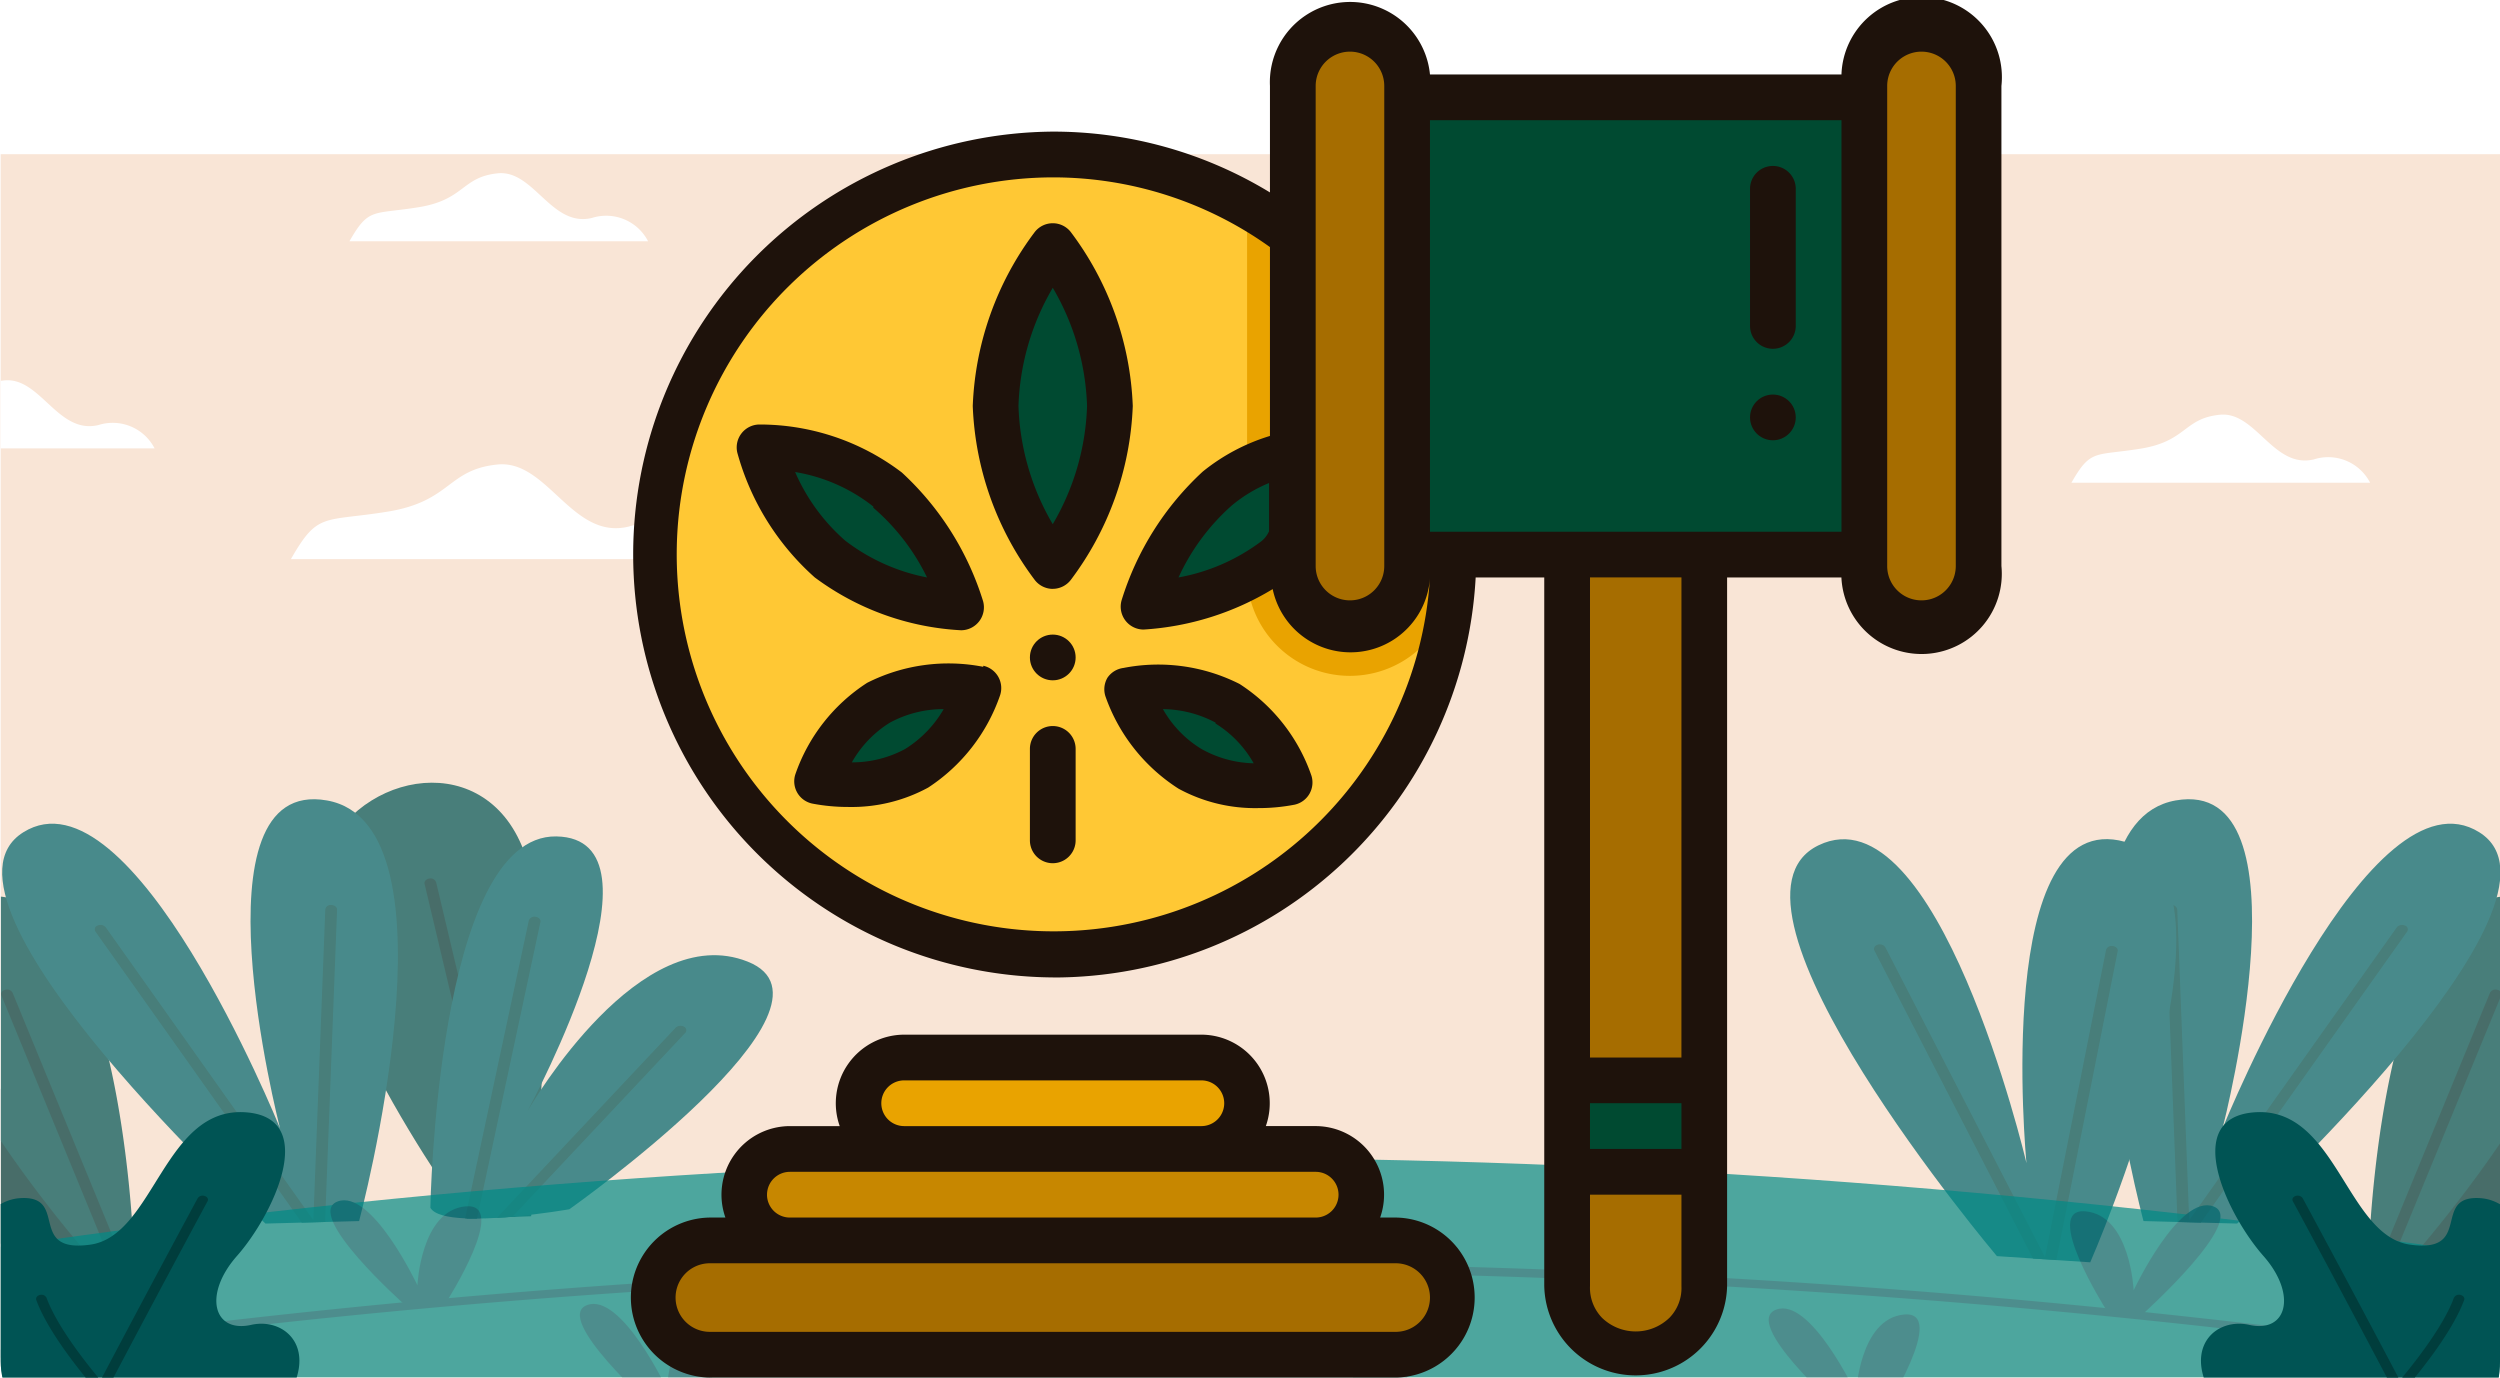 <svg xmlns="http://www.w3.org/2000/svg" xmlns:xlink="http://www.w3.org/1999/xlink" width="190.051" height="104.724" viewBox="0 0 190.051 104.724">
  <defs>
    <clipPath id="clip-path">
      <path id="influencer-their-pet-creating-content-online-spaces-social-media" d="M0,0H190.051V93H0Z" transform="translate(1230 6185.238)" fill="#2e435d"/>
    </clipPath>
    <filter id="Rectángulo_404882" x="-2.949" y="-9.515" width="208" height="137" filterUnits="userSpaceOnUse">
      <feOffset dx="6" dy="7" input="SourceAlpha"/>
      <feGaussianBlur stdDeviation="3" result="blur"/>
      <feFlood flood-opacity="0.161"/>
      <feComposite operator="in" in2="blur"/>
      <feComposite in="SourceGraphic"/>
    </filter>
    <clipPath id="clip-path-2">
      <rect id="Rectángulo_404877" data-name="Rectángulo 404877" width="190" height="119" rx="8" fill="#fff"/>
    </clipPath>
  </defs>
  <g id="Grupo_1182291" data-name="Grupo 1182291" transform="translate(-1230 -6173.515)">
    <g id="Enmascarar_grupo_1098806" data-name="Enmascarar grupo 1098806" clip-path="url(#clip-path)">
      <g id="Grupo_1114064" data-name="Grupo 1114064" transform="translate(595 1332.332)">
        <g id="Grupo_1114063" data-name="Grupo 1114063" transform="translate(635.051 4833.668)">
          <g transform="matrix(1, 0, 0, 1, -0.05, 7.51)" filter="url(#Rectángulo_404882)">
            <rect id="Rectángulo_404882-2" data-name="Rectángulo 404882" width="190" height="119" rx="8" transform="translate(0.05 -7.51)" fill="#fff"/>
          </g>
        </g>
        <g id="Enmascarar_grupo_1098775" data-name="Enmascarar grupo 1098775" transform="translate(635.051 4833.668)" clip-path="url(#clip-path-2)">
          <g id="Grupo_1114062" data-name="Grupo 1114062" transform="translate(-3.987 -18.25)">
            <g id="BACKGROUND">
              <rect id="Rectángulo_404878" data-name="Rectángulo 404878" width="196.98" height="151.339" fill="#f9e5d6"/>
            </g>
            <g id="OBJECTS" transform="translate(0 7.564)">
              <g id="Grupo_1113824" data-name="Grupo 1113824" transform="translate(0.076)">
                <g id="Grupo_1113799" data-name="Grupo 1113799" transform="translate(59.458 7.85)">
                  <g id="Grupo_1113798" data-name="Grupo 1113798">
                    <g id="Grupo_1113797" data-name="Grupo 1113797">
                      <path id="Trazado_906792" data-name="Trazado 906792" d="M231.762,58.247s-1.371-4.684-4.341-4.341-3.427,1.713-5.941.686-3.427-4.341-7.54-3.542-4.57,5.369-9.254,5.027-6.283-.457-8,2.171Z" transform="translate(-196.689 -50.927)" fill="#fff"/>
                    </g>
                  </g>
                </g>
                <g id="Grupo_1113801" data-name="Grupo 1113801" transform="translate(17.084 23.555)">
                  <g id="Grupo_1113800" data-name="Grupo 1113800">
                    <path id="Trazado_906793" data-name="Trazado 906793" d="M62.165,104.412s-3.191-2.426-5.472-1.163c0,0,3.828.125,5.51,2.177,0,0,2.319-2.631,5.087-2.2C67.29,103.224,65.276,101.737,62.165,104.412Z" transform="translate(-56.693 -102.812)" fill="#1e1c18"/>
                    <path id="Trazado_906794" data-name="Trazado 906794" d="M107.493,105.194s-2.124-1.462-3.551-.581c0,0,2.463-.036,3.606,1.232,0,0,1.41-1.761,3.2-1.569C110.749,104.276,109.41,103.381,107.493,105.194Z" transform="translate(-89.641 -103.679)" fill="#1e1c18"/>
                  </g>
                </g>
                <g id="Grupo_1113804" data-name="Grupo 1113804" transform="translate(8.441)">
                  <g id="Grupo_1113803" data-name="Grupo 1113803">
                    <g id="Grupo_1113802" data-name="Grupo 1113802">
                      <path id="Trazado_906795" data-name="Trazado 906795" d="M59.666,32.184a4.971,4.971,0,0,0-5.925-2.465c-4.287,1.035-6.134-5.105-9.952-4.711s-3.473,2.789-8.344,3.579-5.257,0-7.308,3.6Z" transform="translate(-28.137 -24.991)" fill="#fff"/>
                    </g>
                  </g>
                </g>
                <g id="Grupo_1113808" data-name="Grupo 1113808" transform="translate(161.331 49.717)">
                  <g id="Grupo_1113807" data-name="Grupo 1113807">
                    <g id="Grupo_1113806" data-name="Grupo 1113806">
                      <g id="Grupo_1113805" data-name="Grupo 1113805">
                        <path id="Trazado_906796" data-name="Trazado 906796" d="M555.966,194.427a3.58,3.58,0,0,0-4.267-1.775c-3.087.745-4.417-3.677-7.167-3.392s-2.5,2.008-6.008,2.577-3.786,0-5.263,2.59Z" transform="translate(-533.261 -189.246)" fill="#fff"/>
                      </g>
                    </g>
                  </g>
                </g>
                <g id="Grupo_1113811" data-name="Grupo 1113811" transform="translate(30.424 31.364)">
                  <g id="Grupo_1113810" data-name="Grupo 1113810">
                    <g id="Grupo_1113809" data-name="Grupo 1113809">
                      <path id="Trazado_906797" data-name="Trazado 906797" d="M123.47,133.792a3.58,3.58,0,0,0-4.266-1.775c-3.088.745-4.418-3.676-7.167-3.392s-2.5,2.008-6.008,2.577-3.786,0-5.263,2.59Z" transform="translate(-100.766 -128.612)" fill="#fff"/>
                    </g>
                  </g>
                </g>
                <g id="Grupo_1113814" data-name="Grupo 1113814" transform="translate(25.974 53.495)">
                  <g id="Grupo_1113813" data-name="Grupo 1113813">
                    <g id="Grupo_1113812" data-name="Grupo 1113812">
                      <path id="Trazado_906798" data-name="Trazado 906798" d="M117.669,208.941a4.983,4.983,0,0,0-5.939-2.47c-4.3,1.037-6.149-5.118-9.975-4.722s-3.481,2.8-8.364,3.587-5.269,0-7.326,3.605Z" transform="translate(-86.065 -201.73)" fill="#fff"/>
                    </g>
                  </g>
                </g>
                <g id="Grupo_1113817" data-name="Grupo 1113817" transform="translate(0 47.105)">
                  <g id="Grupo_1113816" data-name="Grupo 1113816">
                    <g id="Grupo_1113815" data-name="Grupo 1113815">
                      <path id="Trazado_906799" data-name="Trazado 906799" d="M.25,185.8H15.862a3.58,3.58,0,0,0-4.267-1.775c-3.087.745-4.417-3.677-7.167-3.392-2.149.222-2.467,1.325-4.179,2.067Z" transform="translate(-0.25 -180.617)" fill="#fff"/>
                    </g>
                  </g>
                </g>
                <g id="Grupo_1113820" data-name="Grupo 1113820" transform="translate(157.633 18.41)">
                  <g id="Grupo_1113819" data-name="Grupo 1113819" transform="translate(0 0)">
                    <g id="Grupo_1113818" data-name="Grupo 1113818">
                      <path id="Trazado_906800" data-name="Trazado 906800" d="M552.574,93.008a4.971,4.971,0,0,0-5.925-2.465c-4.287,1.035-6.134-5.106-9.952-4.711s-3.473,2.789-8.344,3.579-5.257,0-7.308,3.6Z" transform="translate(-521.045 -85.815)" fill="#fff"/>
                    </g>
                  </g>
                </g>
                <g id="Grupo_1113823" data-name="Grupo 1113823" transform="translate(111.904 28.059)">
                  <g id="Grupo_1113822" data-name="Grupo 1113822">
                    <g id="Grupo_1113821" data-name="Grupo 1113821">
                      <path id="Trazado_906801" data-name="Trazado 906801" d="M401.493,124.886a4.971,4.971,0,0,0-5.925-2.465c-4.287,1.035-6.134-5.106-9.952-4.711s-3.473,2.789-8.344,3.579-5.257,0-7.308,3.6Z" transform="translate(-369.964 -117.693)" fill="#fff"/>
                    </g>
                  </g>
                </g>
              </g>
              <g id="Grupo_1113859" data-name="Grupo 1113859" transform="translate(0.169 77.702)" opacity="0.71">
                <g id="Grupo_1113833" data-name="Grupo 1113833" transform="translate(27.913)">
                  <g id="Grupo_1113831" data-name="Grupo 1113831">
                    <path id="Trazado_906807" data-name="Trazado 906807" d="M109.011,271.716l-1.188.042-.9.032-2.792.1S89.445,251.87,93.483,243.817c3.148-6.279,12.97-7.636,15.336,1.254S109.011,271.716,109.011,271.716Z" transform="translate(-92.78 -238.756)" fill="#005454"/>
                  </g>
                  <g id="Grupo_1113832" data-name="Grupo 1113832" transform="translate(8.126 7.288)">
                    <path id="Trazado_906808" data-name="Trazado 906808" d="M126.545,288.549l-.9.032-6.012-25.345c-.045-.185.117-.363.358-.4a.451.451,0,0,1,.518.275Z" transform="translate(-119.628 -262.835)" fill="#003d3c"/>
                  </g>
                </g>
                <g id="Grupo_1113836" data-name="Grupo 1113836" transform="translate(36.485 4.083)">
                  <g id="Grupo_1113834" data-name="Grupo 1113834">
                    <path id="Trazado_906809" data-name="Trazado 906809" d="M148.42,280.853s-2.035.356-4.326.563c-.39.035-.787.066-1.182.09-.514.031-1.025.051-1.514.054-.31,0-.612,0-.9-.016-1.308-.058-2.341-.284-2.643-.805,0,0,.481-28.382,9.575-28.23,8.891.148-1.741,20.045-2.219,20.932.424-.732,8.6-14.656,16.766-11.414C170.365,265.356,148.42,280.853,148.42,280.853Z" transform="translate(-137.857 -252.508)" fill="#00666c"/>
                  </g>
                  <g id="Grupo_1113835" data-name="Grupo 1113835" transform="translate(2.643 6.108)">
                    <path id="Trazado_906810" data-name="Trazado 906810" d="M152.31,273.083l-4.823,22.548c-.31,0-.612,0-.9-.016l4.842-22.643a.448.448,0,0,1,.512-.281C152.184,272.722,152.349,272.9,152.31,273.083Z" transform="translate(-146.588 -272.687)" fill="#005454"/>
                    <path id="Trazado_906811" data-name="Trazado 906811" d="M168.876,300.618l-13.134,13.97c-.39.035-.787.066-1.182.09l13.592-14.457a.538.538,0,0,1,.621-.078A.293.293,0,0,1,168.876,300.618Z" transform="translate(-152.147 -291.788)" fill="#005454"/>
                  </g>
                </g>
                <g id="Grupo_1113841" data-name="Grupo 1113841" transform="translate(0 8.637)">
                  <g id="Grupo_1113837" data-name="Grupo 1113837" transform="translate(0 9.586)">
                    <path id="Trazado_906812" data-name="Trazado 906812" d="M.56,298.963v14.065c4.184,3.148,7.765,5.385,7.765,5.385l3.237-1.3S6.607,305.782.56,298.963Z" transform="translate(-0.56 -298.963)" fill="#003d3c"/>
                  </g>
                  <g id="Grupo_1113840" data-name="Grupo 1113840">
                    <g id="Grupo_1113838" data-name="Grupo 1113838">
                      <path id="Trazado_906813" data-name="Trazado 906813" d="M14.473,293.854l-1.216.176-.881.126-1.495.216S4.091,286.623.559,279.4V268.256a5.466,5.466,0,0,1,.672-.352C13.367,262.565,14.473,293.854,14.473,293.854Z" transform="translate(-0.559 -267.291)" fill="#005454"/>
                    </g>
                    <g id="Grupo_1113839" data-name="Grupo 1113839" transform="translate(3.853 7.091)">
                      <path id="Trazado_906814" data-name="Trazado 906814" d="M22.134,310.367l-.881.126-7.945-19.331c-.073-.179.057-.371.292-.427a.482.482,0,0,1,.558.223Z" transform="translate(-13.288 -290.72)" fill="#003d3c"/>
                    </g>
                  </g>
                </g>
                <g id="Grupo_1113844" data-name="Grupo 1113844" transform="translate(3.931 1.257)">
                  <g id="Grupo_1113842" data-name="Grupo 1113842">
                    <path id="Trazado_906815" data-name="Trazado 906815" d="M40.683,274.977l-2.586.069-1.772.047-2.76.074S6.83,250.636,15.154,245.421c8.252-5.17,19.33,22.044,19.52,22.511-.12-.468-6.841-26.771,3.562-24.932C48.732,244.856,40.683,274.977,40.683,274.977Z" transform="translate(-13.547 -242.908)" fill="#00666c"/>
                  </g>
                  <g id="Grupo_1113843" data-name="Grupo 1113843" transform="translate(7.039 8.044)">
                    <path id="Trazado_906816" data-name="Trazado 906816" d="M55.224,269.833l-.911,23.744-1.772.047L36.857,271.5a.3.3,0,0,1,.179-.462.521.521,0,0,1,.6.137l15.786,22.27.907-23.632a.412.412,0,0,1,.458-.331C55.038,269.488,55.231,269.645,55.224,269.833Z" transform="translate(-36.803 -269.483)" fill="#005454"/>
                  </g>
                </g>
                <g id="Grupo_1113849" data-name="Grupo 1113849" transform="translate(183.87 8.637)">
                  <g id="Grupo_1113845" data-name="Grupo 1113845" transform="translate(2.91 9.586)">
                    <path id="Trazado_906817" data-name="Trazado 906817" d="M628.652,298.963v14.065c-4.184,3.148-7.765,5.385-7.765,5.385l-3.237-1.3S622.605,305.782,628.652,298.963Z" transform="translate(-617.649 -298.963)" fill="#003d3c"/>
                  </g>
                  <g id="Grupo_1113848" data-name="Grupo 1113848">
                    <g id="Grupo_1113846" data-name="Grupo 1113846">
                      <path id="Trazado_906818" data-name="Trazado 906818" d="M621.947,268.256V279.4c-3.531,7.223-10.323,14.972-10.323,14.972l-1.494-.216-.882-.127-1.214-.175s1.105-31.289,13.241-25.95A5.347,5.347,0,0,1,621.947,268.256Z" transform="translate(-608.034 -267.291)" fill="#005454"/>
                    </g>
                    <g id="Grupo_1113847" data-name="Grupo 1113847" transform="translate(1.214 7.091)">
                      <path id="Trazado_906819" data-name="Trazado 906819" d="M620.871,291.163l-7.944,19.331-.882-.127,7.976-19.408a.482.482,0,0,1,.558-.223C620.815,290.792,620.945,290.983,620.871,291.163Z" transform="translate(-612.046 -290.72)" fill="#003d3c"/>
                    </g>
                  </g>
                </g>
                <g id="Grupo_1113852" data-name="Grupo 1113852" transform="translate(163.767 1.257)">
                  <g id="Grupo_1113850" data-name="Grupo 1113850">
                    <path id="Trazado_906820" data-name="Trazado 906820" d="M551.686,275.166l-2.759-.074-1.774-.047-2.586-.069s-8.048-30.12,2.448-31.977c10.4-1.839,3.682,24.464,3.562,24.933.19-.467,11.267-27.681,19.52-22.511C578.421,250.636,551.686,275.166,551.686,275.166Z" transform="translate(-541.618 -242.908)" fill="#00666c"/>
                  </g>
                  <g id="Grupo_1113851" data-name="Grupo 1113851" transform="translate(4.624 8.044)">
                    <path id="Trazado_906821" data-name="Trazado 906821" d="M575.264,271.5l-15.683,22.124-1.774-.047-.911-23.744c-.007-.188.187-.345.433-.35a.412.412,0,0,1,.458.331l.907,23.632,15.787-22.27a.521.521,0,0,1,.6-.137A.3.3,0,0,1,575.264,271.5Z" transform="translate(-556.896 -269.483)" fill="#005454"/>
                  </g>
                </g>
                <g id="Grupo_1113858" data-name="Grupo 1113858" transform="translate(139.858 4.29)">
                  <g id="Grupo_1113856" data-name="Grupo 1113856">
                    <path id="Trazado_906824" data-name="Trazado 906824" d="M472.223,285.1l-2.578-.171-1.768-.117-2.751-.183s-22.65-26.825-13.561-31.23c9.022-4.373,15.713,23.747,15.809,24.154-.037-.4-2.562-27.213,7.486-24.42C484.985,255.947,472.223,285.1,472.223,285.1Z" transform="translate(-449.413 -252.929)" fill="#00666c"/>
                  </g>
                  <g id="Grupo_1113857" data-name="Grupo 1113857" transform="translate(6.37 8.003)">
                    <path id="Trazado_906825" data-name="Trazado 906825" d="M488.987,279.882l-4.666,23.485-1.768-.117-12.062-23.415c-.09-.176.023-.373.251-.442a.5.5,0,0,1,.578.192l12.141,23.568,4.644-23.374a.445.445,0,0,1,.508-.285C488.857,279.522,489.025,279.7,488.987,279.882Z" transform="translate(-470.46 -279.369)" fill="#005454"/>
                  </g>
                </g>
              </g>
              <g id="Grupo_1113871" data-name="Grupo 1113871" transform="translate(0 106.242)" opacity="0.69">
                <g id="Grupo_1113860" data-name="Grupo 1113860">
                  <path id="Trazado_906826" data-name="Trazado 906826" d="M197.952,341.087v42.494H0v-43.2C66.05,330.391,130.3,330.592,197.952,341.087Z" transform="translate(0 -333.048)" fill="#008985"/>
                </g>
                <path id="Trazado_906827" data-name="Trazado 906827" d="M484.789,443.495s-7.718-6.856-5.114-7.852,6.077,6.371,6.077,6.371.251-5.672,3.646-6-2.166,7.615-2.166,7.615Z" transform="translate(-334.114 -404.525)" fill="#00666c"/>
                <path id="Trazado_906828" data-name="Trazado 906828" d="M83.08,413.364s-7.718-6.856-5.114-7.851,6.077,6.371,6.077,6.371.251-5.672,3.646-6-2.172,7.291-2.172,7.291Z" transform="translate(-53.993 -383.515)" fill="#00666c"/>
                <path id="Trazado_906829" data-name="Trazado 906829" d="M535.866,414.645s-7.718-6.856-5.114-7.851,6.077,6.371,6.077,6.371.251-5.672,3.646-6-2.166,7.616-2.166,7.616Z" transform="translate(-369.731 -384.408)" fill="#00666c"/>
                <path id="Trazado_906830" data-name="Trazado 906830" d="M205.936,471.341s-7.718-6.856-5.114-7.851,6.077,6.371,6.077,6.371.251-5.672,3.646-6-1.41,7.206-1.41,7.206Z" transform="translate(-139.663 -423.944)" fill="#00666c"/>
                <path id="Trazado_906831" data-name="Trazado 906831" d="M101.648,351.582s-7.718-6.856-5.114-7.851,6.076,6.371,6.076,6.371.251-5.673,3.646-6-1.41,7.206-1.41,7.206Z" transform="translate(-66.941 -340.433)" fill="#00666c"/>
                <path id="Trazado_906832" data-name="Trazado 906832" d="M462.537,378.4s-7.348-6.519-4.744-7.515,6.077,6.371,6.077,6.371.251-5.673,3.646-6-1.559,7.48-1.559,7.48Z" transform="translate(-318.84 -359.365)" fill="#00666c"/>
                <path id="Trazado_906833" data-name="Trazado 906833" d="M538.489,353.118s7.946-7.144,5.341-8.139-6.077,6.371-6.077,6.371-.251-5.672-3.646-6,1.559,7.48,1.559,7.48Z" transform="translate(-371.616 -341.303)" fill="#00666c"/>
                <path id="Trazado_906834" data-name="Trazado 906834" d="M350.657,371.9s7.945-7.144,5.341-8.139-6.077,6.371-6.077,6.371-.251-5.672-3.646-6,1.671,7.768,1.671,7.768Z" transform="translate(-240.649 -354.4)" fill="#00666c"/>
                <path id="Trazado_906835" data-name="Trazado 906835" d="M366.907,469.886s-7.086-6.856-4.482-7.851,6.077,6.371,6.077,6.371.251-5.672,3.646-6-1.559,7.48-1.559,7.48Z" transform="translate(-252.326 -422.929)" fill="#00666c"/>
                <g id="Grupo_1113862" data-name="Grupo 1113862" transform="translate(0 8.009)">
                  <g id="Grupo_1113861" data-name="Grupo 1113861">
                    <path id="Trazado_906836" data-name="Trazado 906836" d="M197.952,367.113v.618a688.256,688.256,0,0,0-101.107-7.588A667.862,667.862,0,0,0,0,367.242v-.616c16.347-2.384,32.789-4.188,48.895-5.364,16.664-1.217,33.553-1.8,50.195-1.75s33.646.761,50.5,2.095C165.444,362.861,181.7,364.711,197.952,367.113Z" transform="translate(0 -359.508)" fill="#00666c"/>
                  </g>
                </g>
                <g id="Grupo_1113864" data-name="Grupo 1113864" transform="translate(0 36.504)">
                  <g id="Grupo_1113863" data-name="Grupo 1113863">
                    <path id="Trazado_906837" data-name="Trazado 906837" d="M197.952,461.255v.617a688.338,688.338,0,0,0-101.107-7.588A667.8,667.8,0,0,0,0,461.384v-.617c16.347-2.384,32.789-4.188,48.895-5.364,16.664-1.217,33.553-1.806,50.195-1.749s33.646.761,50.5,2.094C165.444,457,181.7,458.853,197.952,461.255Z" transform="translate(0 -453.651)" fill="#00666c"/>
                  </g>
                </g>
                <g id="Grupo_1113866" data-name="Grupo 1113866" transform="translate(22.836 46.361)">
                  <g id="Grupo_1113865" data-name="Grupo 1113865">
                    <path id="Trazado_906838" data-name="Trazado 906838" d="M224.008,490.388h-5.789a675.646,675.646,0,0,0-68.764-3.538,662.206,662.206,0,0,0-68.31,3.538h-5.7c8.739-.981,17.448-1.79,26.059-2.419,16.664-1.217,33.553-1.805,50.195-1.749s33.646.761,50.5,2.094Q213,489.169,224.008,490.388Z" transform="translate(-75.445 -486.216)" fill="#00666c"/>
                  </g>
                </g>
                <g id="Grupo_1113868" data-name="Grupo 1113868" transform="translate(0 26.197)">
                  <g id="Grupo_1113867" data-name="Grupo 1113867">
                    <path id="Trazado_906839" data-name="Trazado 906839" d="M197.952,427.2v.618a688.257,688.257,0,0,0-101.107-7.588A667.884,667.884,0,0,0,0,427.333v-.616c16.347-2.385,32.789-4.188,48.895-5.364,16.664-1.217,33.553-1.808,50.195-1.749s33.646.761,50.5,2.094C165.444,422.951,181.7,424.8,197.952,427.2Z" transform="translate(0 -419.599)" fill="#00666c"/>
                  </g>
                </g>
                <g id="Grupo_1113870" data-name="Grupo 1113870" transform="translate(0 17.103)">
                  <g id="Grupo_1113869" data-name="Grupo 1113869">
                    <path id="Trazado_906840" data-name="Trazado 906840" d="M197.952,397.157v.618a688.269,688.269,0,0,0-101.107-7.588A667.884,667.884,0,0,0,0,397.287v-.616c16.347-2.385,32.789-4.188,48.895-5.365,16.664-1.217,33.553-1.806,50.195-1.749s33.646.761,50.5,2.095C165.444,392.9,181.7,394.756,197.952,397.157Z" transform="translate(0 -389.553)" fill="#00666c"/>
                  </g>
                </g>
                <path id="Trazado_906841" data-name="Trazado 906841" d="M164.3,377.608s-7.718-6.856-5.114-7.851,6.077,6.371,6.077,6.371.251-5.672,3.646-6-1.41,7.206-1.41,7.206Z" transform="translate(-110.63 -358.581)" fill="#00666c"/>
                <path id="Trazado_906842" data-name="Trazado 906842" d="M229.907,345.385s-7.246-6.436-4.8-7.371,5.7,5.982,5.7,5.982.235-5.326,3.423-5.633-1.323,6.766-1.323,6.766Z" transform="translate(-156.62 -336.45)" fill="#00666c"/>
              </g>
              <g id="Grupo_1114061" data-name="Grupo 1114061" transform="translate(0 102.742)">
                <g id="Grupo_1114048" data-name="Grupo 1114048">
                  <g id="Grupo_1114047" data-name="Grupo 1114047">
                    <path id="Trazado_906945" data-name="Trazado 906945" d="M77.94,475.136l4.076-5.975c2-2.635,3.833-4.254,5.076-4.351,2.976-.233-2.066,7.023-2.066,7.023s6.048-6.822,9.653-7.45-5.031,9.254-5.031,9.254,6.63-2.9,9.819-2.166c1.643.379-1.164,2.093-4.273,3.665Z" transform="translate(-54.349 -434.11)" fill="#003d3c"/>
                    <g id="Grupo_1114046" data-name="Grupo 1114046">
                      <path id="Trazado_906946" data-name="Trazado 906946" d="M0,391.79a2.015,2.015,0,0,0,.179.154c1.757,1.331,4.8-3.766,1.989-8.868s-.5-11.84,3.28-12.1.493,4.221,5.36,3.533,5.616-10.6,11.9-10.053c5.5.478,1.974,7.819-.757,10.912-2.576,2.92-1.812,5.889,1.081,5.24s5.782,2.421,1.477,7.187-10.136,9.51-7.33,10.057,8.644-4.137,11.131,1.408c1.111,2.478-1.29,4.607-4.286,6.2H0Z" transform="translate(0 -364.432)" fill="#005454"/>
                      <g id="Grupo_1114038" data-name="Grupo 1114038" transform="translate(0.972 6.349)">
                        <g id="Grupo_1114037" data-name="Grupo 1114037">
                          <path id="Trazado_906947" data-name="Trazado 906947" d="M4.076,420.089c6.618-13.428,17.741-34,17.876-34.253.086-.157-.012-.339-.219-.4a.457.457,0,0,0-.529.169c-.136.252-11.382,21.05-17.994,34.489Z" transform="translate(-3.21 -385.408)" fill="#003d3c"/>
                        </g>
                      </g>
                      <g id="Grupo_1114040" data-name="Grupo 1114040" transform="translate(6.678 13.894)">
                        <g id="Grupo_1114039" data-name="Grupo 1114039">
                          <path id="Trazado_906948" data-name="Trazado 906948" d="M27.086,417.8a.487.487,0,0,0,.191-.052.268.268,0,0,0,.107-.431c-.035-.039-3.5-3.943-4.524-6.758a.431.431,0,0,0-.5-.215c-.216.046-.341.217-.281.382,1.064,2.914,4.49,6.778,4.635,6.941A.46.46,0,0,0,27.086,417.8Z" transform="translate(-22.064 -410.336)" fill="#003d3c"/>
                        </g>
                      </g>
                      <g id="Grupo_1114041" data-name="Grupo 1114041" transform="translate(9.769 21.695)">
                        <path id="Trazado_906949" data-name="Trazado 906949" d="M32.718,439.079l.024,0a44.923,44.923,0,0,0,10.1-2.387.277.277,0,0,0,.161-.421.476.476,0,0,0-.55-.123,44.8,44.8,0,0,1-9.83,2.318c-.221.026-.373.183-.34.353A.4.4,0,0,0,32.718,439.079Z" transform="translate(-32.277 -436.108)" fill="#003d3c"/>
                      </g>
                      <g id="Grupo_1114043" data-name="Grupo 1114043" transform="translate(0 34.19)">
                        <g id="Grupo_1114042" data-name="Grupo 1114042">
                          <path id="Trazado_906950" data-name="Trazado 906950" d="M0,477.389a32.1,32.1,0,0,0,3.565,2.8.263.263,0,0,1,.044.437.453.453,0,0,1-.271.107.491.491,0,0,1-.3-.073A32.271,32.271,0,0,1,0,478.346Z" transform="translate(0 -477.389)" fill="#003d3c"/>
                        </g>
                      </g>
                      <g id="Grupo_1114045" data-name="Grupo 1114045" transform="translate(1.524 38.423)">
                        <g id="Grupo_1114044" data-name="Grupo 1114044">
                          <path id="Trazado_906951" data-name="Trazado 906951" d="M11.9,493.148a30.191,30.191,0,0,0,6.938-1.179c.206-.067.3-.249.214-.406a.459.459,0,0,0-.532-.164c-4.988,1.623-12.971,1.212-13.051,1.208a.385.385,0,0,0-.433.287c-.016.171.152.319.376.331A57.872,57.872,0,0,0,11.9,493.148Z" transform="translate(-5.037 -491.374)" fill="#003d3c"/>
                        </g>
                      </g>
                    </g>
                  </g>
                </g>
                <g id="Grupo_1114060" data-name="Grupo 1114060" transform="translate(152.349)">
                  <g id="Grupo_1114059" data-name="Grupo 1114059">
                    <path id="Trazado_906952" data-name="Trazado 906952" d="M525.348,475.136l-4.076-5.975c-2-2.635-3.833-4.254-5.076-4.351-2.976-.233,2.067,7.023,2.067,7.023s-6.048-6.822-9.653-7.45,5.031,9.254,5.031,9.254-6.63-2.9-9.819-2.166c-1.643.379,1.164,2.093,4.273,3.665Z" transform="translate(-503.336 -434.11)" fill="#003d3c"/>
                    <g id="Grupo_1114058" data-name="Grupo 1114058" transform="translate(17.02)">
                      <path id="Trazado_906953" data-name="Trazado 906953" d="M588.15,391.79a2.036,2.036,0,0,1-.179.154c-1.757,1.331-4.8-3.766-1.989-8.868s.5-11.84-3.28-12.1-.493,4.221-5.36,3.533-5.616-10.6-11.9-10.053c-5.5.478-1.974,7.819.757,10.912,2.576,2.92,1.812,5.889-1.081,5.24s-5.782,2.421-1.477,7.187,10.136,9.51,7.33,10.057-8.644-4.137-11.131,1.408c-1.112,2.478,1.29,4.607,4.286,6.2H588.15Z" transform="translate(-559.567 -364.432)" fill="#005454"/>
                      <g id="Grupo_1114050" data-name="Grupo 1114050" transform="translate(8.838 6.349)">
                        <g id="Grupo_1114049" data-name="Grupo 1114049">
                          <path id="Trazado_906954" data-name="Trazado 906954" d="M606.674,420.089c-6.618-13.428-17.741-34-17.876-34.253-.086-.157.012-.339.219-.4a.457.457,0,0,1,.529.169c.136.252,11.382,21.05,17.993,34.489Z" transform="translate(-588.766 -385.408)" fill="#003d3c"/>
                        </g>
                      </g>
                      <g id="Grupo_1114052" data-name="Grupo 1114052" transform="translate(16.515 13.894)">
                        <g id="Grupo_1114051" data-name="Grupo 1114051">
                          <path id="Trazado_906955" data-name="Trazado 906955" d="M614.5,417.8a.487.487,0,0,1-.191-.052.268.268,0,0,1-.107-.431c.035-.039,3.5-3.943,4.524-6.758a.431.431,0,0,1,.5-.215c.216.046.341.217.281.382-1.064,2.914-4.49,6.778-4.635,6.941A.46.46,0,0,1,614.5,417.8Z" transform="translate(-614.128 -410.336)" fill="#003d3c"/>
                        </g>
                      </g>
                      <g id="Grupo_1114053" data-name="Grupo 1114053" transform="translate(8.039 21.695)">
                        <path id="Trazado_906956" data-name="Trazado 906956" d="M596.46,439.079l-.024,0a44.923,44.923,0,0,1-10.1-2.387.277.277,0,0,1-.161-.421.476.476,0,0,1,.55-.123,44.8,44.8,0,0,0,9.83,2.318c.221.026.373.183.34.353A.4.4,0,0,1,596.46,439.079Z" transform="translate(-586.128 -436.108)" fill="#003d3c"/>
                      </g>
                      <g id="Grupo_1114055" data-name="Grupo 1114055" transform="translate(24.876 34.19)">
                        <g id="Grupo_1114054" data-name="Grupo 1114054">
                          <path id="Trazado_906957" data-name="Trazado 906957" d="M645.461,477.389a32.118,32.118,0,0,1-3.565,2.8.262.262,0,0,0-.044.437.453.453,0,0,0,.271.107.491.491,0,0,0,.3-.073,32.286,32.286,0,0,0,3.038-2.309Z" transform="translate(-641.754 -477.389)" fill="#003d3c"/>
                        </g>
                      </g>
                      <g id="Grupo_1114057" data-name="Grupo 1114057" transform="translate(13.009 38.423)">
                        <g id="Grupo_1114056" data-name="Grupo 1114056">
                          <path id="Trazado_906958" data-name="Trazado 906958" d="M609.732,493.148a30.191,30.191,0,0,1-6.938-1.179c-.206-.067-.3-.249-.214-.406a.459.459,0,0,1,.531-.164c4.988,1.623,12.971,1.212,13.052,1.208a.385.385,0,0,1,.433.287c.016.171-.152.319-.376.331A57.871,57.871,0,0,1,609.732,493.148Z" transform="translate(-602.547 -491.374)" fill="#003d3c"/>
                        </g>
                      </g>
                    </g>
                  </g>
                </g>
              </g>
            </g>
          </g>
        </g>
      </g>
    </g>
    <g id="Filled_outline" data-name="Filled outline" transform="translate(1275.881 6171.774)">
      <g id="Color" transform="translate(3.738 3.929)">
        <circle id="Elipse_11695" data-name="Elipse 11695" cx="30.413" cy="30.413" r="30.413" transform="translate(0 9.558)" fill="#ffc834"/>
        <path id="Trazado_914827" data-name="Trazado 914827" d="M29.005,10.71V38.151a7.833,7.833,0,1,0,15.641.869V37.282A30.378,30.378,0,0,0,29.005,10.71Z" transform="translate(16.18 2.689)" fill="#e9a300"/>
        <g id="Grupo_1182290" data-name="Grupo 1182290" transform="translate(8.238 5.214)">
          <path id="Trazado_914828" data-name="Trazado 914828" d="M26.689,24.665A21.81,21.81,0,0,0,22.345,12.5,21.811,21.811,0,0,0,18,24.665,21.81,21.81,0,0,0,22.345,36.83,21.81,21.81,0,0,0,26.689,24.665Z" transform="translate(-0.169 -1.204)" fill="#004a31"/>
          <path id="Trazado_914829" data-name="Trazado 914829" d="M34.547,29.8a17.674,17.674,0,0,0,5.214-8.533,16.11,16.11,0,0,0-9.68,3.25,20.507,20.507,0,0,0-5.631,8.915A18.839,18.839,0,0,0,34.547,29.8Z" transform="translate(4.59 5.268)" fill="#004a31"/>
          <path id="Trazado_914830" data-name="Trazado 914830" d="M28.435,38.034a11.9,11.9,0,0,0,7.577,1.025,11.783,11.783,0,0,0-4.675-6.048,11.783,11.783,0,0,0-7.577-1.025A11.852,11.852,0,0,0,28.435,38.034Z" transform="translate(4.081 13.008)" fill="#004a31"/>
          <path id="Trazado_914831" data-name="Trazado 914831" d="M12.954,29.8A17.674,17.674,0,0,1,7.74,21.27a16.11,16.11,0,0,1,9.68,3.25,20.507,20.507,0,0,1,5.631,8.915,18.839,18.839,0,0,1-10.1-3.632Z" transform="translate(-7.74 5.268)" fill="#004a31"/>
          <path id="Trazado_914832" data-name="Trazado 914832" d="M17.767,38.034a11.9,11.9,0,0,1-7.577,1.025,11.783,11.783,0,0,1,4.675-6.048,11.783,11.783,0,0,1,7.577-1.025A11.852,11.852,0,0,1,17.767,38.034Z" transform="translate(-5.932 13.008)" fill="#004a31"/>
          <path id="Trazado_914833" data-name="Trazado 914833" d="M36,6H70.758V40.758H36Z" transform="translate(13.113 -6)" fill="#004a31"/>
        </g>
        <path id="Trazado_914834" data-name="Trazado 914834" d="M53.427,26H43V81.612a5.214,5.214,0,0,0,10.427,0Z" transform="translate(26.516 13.971)" fill="#a66d00"/>
        <rect id="Rectángulo_408436" data-name="Rectángulo 408436" width="45.185" height="8.689" rx="2.5" transform="translate(100.798) rotate(90)" fill="#a66d00"/>
        <rect id="Rectángulo_408437" data-name="Rectángulo 408437" width="45.185" height="8.689" rx="2.5" transform="translate(57.35) rotate(90)" fill="#a66d00"/>
        <rect id="Rectángulo_408438" data-name="Rectángulo 408438" width="46.923" height="6.952" rx="2" transform="translate(6.952 85.157)" fill="#c78700"/>
        <rect id="Rectángulo_408439" data-name="Rectángulo 408439" width="29.544" height="6.952" rx="2" transform="translate(15.641 78.205)" fill="#e9a300"/>
        <rect id="Rectángulo_408440" data-name="Rectángulo 408440" width="60.826" height="8.689" rx="2.5" transform="translate(0 92.108)" fill="#a66d00"/>
        <path id="Trazado_914835" data-name="Trazado 914835" d="M43,49H53.427v6.952H43Z" transform="translate(26.516 30.943)" fill="#004a31"/>
      </g>
      <g id="Outline" transform="translate(2 1.741)">
        <path id="Trazado_914836" data-name="Trazado 914836" d="M23.083,39.3a1.738,1.738,0,0,0,1.356-.66A23.444,23.444,0,0,0,29.165,25.4a23.444,23.444,0,0,0-4.727-13.243,1.738,1.738,0,0,0-2.711,0A23.444,23.444,0,0,0,17,25.4a23.444,23.444,0,0,0,4.727,13.243,1.738,1.738,0,0,0,1.356.66Zm0-22.888A18.908,18.908,0,0,1,25.689,25.4a18.908,18.908,0,0,1-2.607,8.985A18.908,18.908,0,0,1,20.476,25.4a18.908,18.908,0,0,1,2.607-8.985Z" transform="translate(9.068 5.464)" fill="#1e120b"/>
        <path id="Trazado_914837" data-name="Trazado 914837" d="M22.99,31.817a1.738,1.738,0,0,0-.156,1.39,13.712,13.712,0,0,0,5.561,7.038,12.165,12.165,0,0,0,6.048,1.477,14.389,14.389,0,0,0,2.781-.261,1.727,1.727,0,0,0,1.269-2.224,13.538,13.538,0,0,0-5.457-6.952,13.712,13.712,0,0,0-8.828-1.217,1.738,1.738,0,0,0-1.217.747Zm8.22,3.476a8.411,8.411,0,0,1,2.9,3.024,8.5,8.5,0,0,1-3.98-1.095,8.324,8.324,0,0,1-2.92-3.024,8.689,8.689,0,0,1,4,1.025Z" transform="translate(13.315 19.71)" fill="#1e120b"/>
        <path id="Trazado_914838" data-name="Trazado 914838" d="M12.611,31.937a20.438,20.438,0,0,0,11.122,4.015A1.743,1.743,0,0,0,25.4,33.727a22.228,22.228,0,0,0-6.17-9.767A17.848,17.848,0,0,0,8.371,20.31,1.742,1.742,0,0,0,6.72,22.448a19.621,19.621,0,0,0,5.891,9.489Zm4.449-5.3a16.51,16.51,0,0,1,4.084,5.3,14.859,14.859,0,0,1-6.222-2.8,14.685,14.685,0,0,1-3.806-5.214,13.017,13.017,0,0,1,5.944,2.624Z" transform="translate(1.449 11.961)" fill="#1e120b"/>
        <path id="Trazado_914839" data-name="Trazado 914839" d="M23.562,31.019a13.712,13.712,0,0,0-8.828,1.217,13.538,13.538,0,0,0-5.457,6.952,1.727,1.727,0,0,0,1.269,2.224,14.389,14.389,0,0,0,2.781.261A12.165,12.165,0,0,0,19.373,40.2a13.712,13.712,0,0,0,5.474-7.038,1.738,1.738,0,0,0-1.286-2.224Zm-5.926,6.239a8.5,8.5,0,0,1-4.067,1.025,8.411,8.411,0,0,1,2.9-3.024,8.568,8.568,0,0,1,4.084-1.025A8.689,8.689,0,0,1,17.635,37.258Z" transform="translate(3.306 19.673)" fill="#1e120b"/>
        <path id="Trazado_914840" data-name="Trazado 914840" d="M21.238,33.5A1.738,1.738,0,0,0,19.5,35.238v6.952a1.738,1.738,0,0,0,3.476,0V35.238A1.738,1.738,0,0,0,21.238,33.5Z" transform="translate(10.913 21.694)" fill="#1e120b"/>
        <circle id="Elipse_11696" data-name="Elipse 11696" cx="1.738" cy="1.738" r="1.738" transform="translate(30.413 48.242)" fill="#1e120b"/>
        <path id="Trazado_914841" data-name="Trazado 914841" d="M34.151,76.051A32.151,32.151,0,0,0,66.3,45.638h5.214V99.513a6.952,6.952,0,0,0,13.9,0V45.638h8.689a6.1,6.1,0,1,0,12.165-.869V8.274A6.1,6.1,0,1,0,94.108,7.4H62.826a6.1,6.1,0,0,0-12.165.869v8.1a31.682,31.682,0,0,0-16.51-4.623,32.151,32.151,0,0,0,0,64.3Zm40.84,9.558h6.952v3.476H74.991Zm6.03,16.319a3.684,3.684,0,0,1-5.109,0,3.285,3.285,0,0,1-.921-2.416V92.561h6.952v6.952a3.232,3.232,0,0,1-.921,2.416Zm.921-19.795H74.991v-36.5h6.952ZM97.584,8.274a2.607,2.607,0,1,1,5.214,0v36.5a2.607,2.607,0,1,1-5.214,0ZM94.108,42.163H62.826V10.881H94.108ZM54.137,8.274a2.607,2.607,0,1,1,5.214,0v36.5a2.607,2.607,0,1,1-5.214,0ZM50,42.893a14.859,14.859,0,0,1-6.291,2.746,16.51,16.51,0,0,1,4.015-5.44,10.81,10.81,0,0,1,2.868-1.738v3.667A2.012,2.012,0,0,1,50,42.893ZM34.151,15.225a28.31,28.31,0,0,1,16.51,5.3V34.881a15.12,15.12,0,0,0-5.109,2.711,22.228,22.228,0,0,0-6.169,9.784A1.743,1.743,0,0,0,41.05,49.6a21.446,21.446,0,0,0,9.819-3.076,6.048,6.048,0,0,0,11.957-.886A28.658,28.658,0,1,1,34.151,15.225Z" transform="translate(-2 -1.741)" fill="#1e120b"/>
        <path id="Trazado_914842" data-name="Trazado 914842" d="M8.083,73.068H60.219a6.083,6.083,0,0,0,0-12.165H59.038a5.214,5.214,0,0,0-4.9-6.952H50.348A5.214,5.214,0,0,0,45.447,47H22.855a5.214,5.214,0,0,0-4.9,6.952H14.165a5.214,5.214,0,0,0-4.9,6.952H8.083a6.083,6.083,0,0,0,0,12.165ZM21.117,52.214a1.738,1.738,0,0,1,1.738-1.738H45.447a1.738,1.738,0,0,1,0,3.476H22.855A1.738,1.738,0,0,1,21.117,52.214Zm-8.689,6.952a1.738,1.738,0,0,1,1.738-1.738H54.137a1.738,1.738,0,0,1,0,3.476H14.165A1.738,1.738,0,0,1,12.427,59.165ZM8.083,64.379H60.219a2.607,2.607,0,1,1,0,5.214H8.083a2.607,2.607,0,1,1,0-5.214Z" transform="translate(-2 31.655)" fill="#1e120b"/>
        <circle id="Elipse_11697" data-name="Elipse 11697" cx="1.738" cy="1.738" r="1.738" transform="translate(85.157 29.994)" fill="#1e120b"/>
        <path id="Trazado_914843" data-name="Trazado 914843" d="M52.738,22.9a1.738,1.738,0,0,0,1.738-1.738V10.738a1.738,1.738,0,1,0-3.476,0V21.165A1.738,1.738,0,0,0,52.738,22.9Z" transform="translate(34.157 3.615)" fill="#1e120b"/>
      </g>
    </g>
  </g>
</svg>
